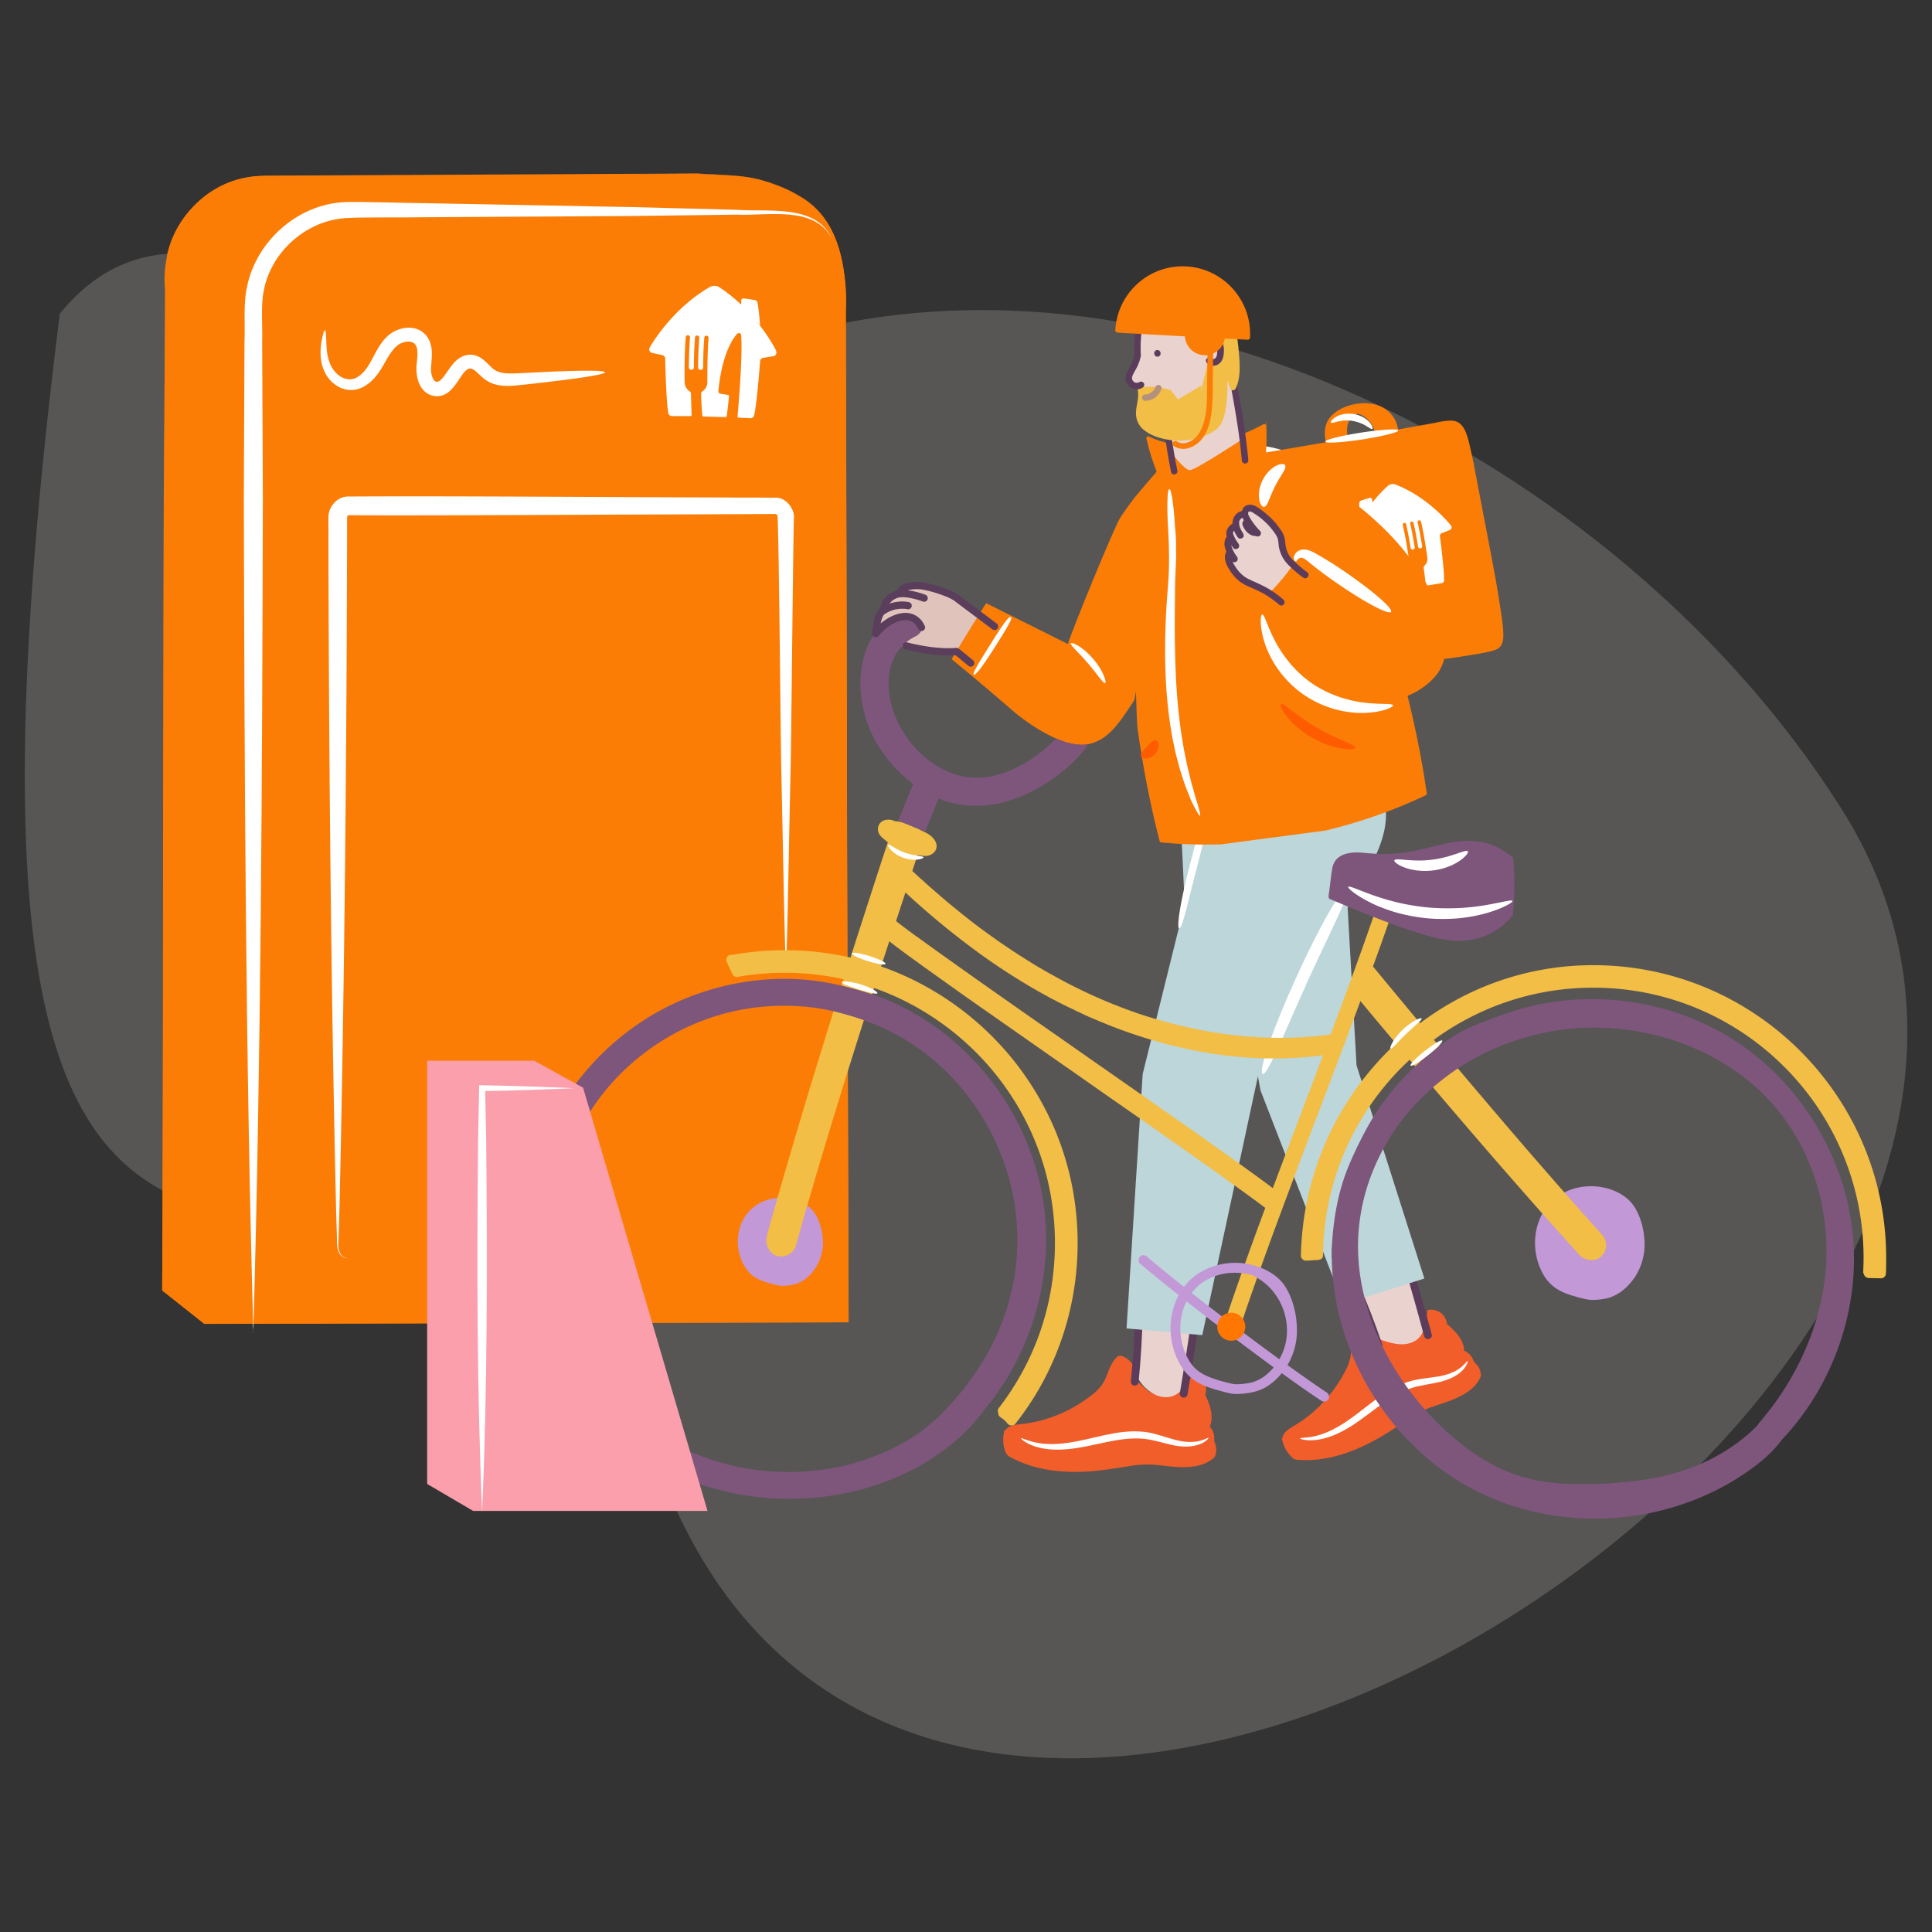 <svg xmlns="http://www.w3.org/2000/svg" viewBox="0 0 200 200"><rect x="0" y="0" width="200" height="200" fill="#333333" stroke="none"/><defs><style>.cls-4{fill:#f2be45}.cls-5{fill:#ff5c00}.cls-6{stroke:#5b3e5c;stroke-linecap:round;stroke-linejoin:round;stroke-width:.75px;fill:none}.cls-8{fill:#f25e29}.cls-9{fill:#fff}.cls-10{fill:#ead3cf}.cls-11{fill:#e0c3ba}.cls-13{fill:#7e567c}.cls-14{fill:#bdd6da}.cls-15{fill:#c398d7}.cls-16{fill:#fb7d06}.cls-17{fill:#5b3d5b}</style></defs><path d="M6.19 32.47c-17.53 139.75 32.71 66.92 60.84 115.9 24.86 82.05 163.11-4.17 123.25-65.18-21.57-33.83-68.63-59.84-108.87-48.32C54.95 56.82 24.4 10.06 6.2 32.47z" style="fill:#575655" id="BG_Strong"/><g id="Illustrations"><path class="cls-16" d="M81.78 19.83c-3.62-1.5-4.93-1.22-9.04-1.49H27.49c-5.65 0-10.24 4.58-10.24 10.24v104.78l4.06 3.2H87.5V36.83s.02-4.69 0-6.25c-.06-5.13-1.68-9.08-5.73-10.75z"/><path class="cls-16" d="M81.78 19.83c-3.37-1.57-7.15-1.36-10.77-1.47l-10.96.03c-7.25.02-25.86.07-32.87.11-4.57.06-8.68 3.61-9.54 8.06-.5 12.23.21 92.82.09 106.8l-.18-.37 4.07 3.19-.3-.11 66.19.16-.33.33.16-59.47.08-29.74.04-14.87c.26-4.77-.69-10.68-5.69-12.65zm0 0c5.01 1.95 6 7.88 5.77 12.65l.04 14.87.08 29.74c-.05.29.2 59.54.16 59.8h-.33l-66.36.16-.13-.11-4.05-3.21-.18-.14v-.23c.21-14.49-.09-94.16.5-106.87.91-4.59 5.19-8.25 9.89-8.28 6.93 0 25.71.05 32.88.07l10.96.03c3.62.08 7.4-.02 10.77 1.52z"/><path class="cls-9" d="M26.23 137.93c-.81-28.33-.92-58.03-.99-86.35.02-3.59.06-12.72.07-16.19.08-1.67-.13-3.87.23-5.55.91-4.85 5.31-8.76 10.25-8.92 1.83-.05 6.25.1 8.14.11l21.58.41 10.79.28c3.24.24 8.19-.62 9.81 2.99-1.75-3.46-6.62-2.35-9.8-2.49l-10.79.14-21.59.13c-1.82.04-6.29-.02-8.05.08-4.17.22-7.87 3.52-8.59 7.6-.3 1.38-.1 3.75-.15 5.22.01 3.43.06 12.64.07 16.19-.07 28.31-.18 58.02-.99 86.35z"/><path class="cls-9" d="M28.64 53.46c0-.8.65-1.45 1.45-1.45l55.22.73"/><path class="cls-9" d="M28.64 53.46c-.06-.6.31-1.25.93-1.51.53-.21 1.29-.13 1.84-.2 17.96-.77 35.99-.59 53.9.98-17.95 1.11-35.97.81-53.91-.43-.45-.01-1.32-.18-1.74-.07-.53.12-.98.62-1.03 1.23zM64.25 37.53c-.05-.13-.72-1.45-1.98-3.11s-.05-.09-.06-.14c-.11-1.7-.32-2.83-.32-2.83-.03-.2-.2-.34-.39-.37l-1.35-.2h-.04c-.16 0-.29.12-.29.28v.47s-.02.02-.03.02h-.01a20.12 20.12 0 0 0-2.68-2.14c-.19-.13-.42-.21-.67-.22-.25 0-.48.06-.68.19-4.75 2.77-7.45 7.4-7.55 7.65-.03.06-.05.12-.05.2 0 .22.14.4.34.46l1.34.29c.18.05.31.21.33.4 0 .24.12 5.56.41 6.95.05.2.23.35.44.36h.01c.79 0 1.51 0 2.29.02s.06 0 .06 0c.08 0 .15-.07.15-.15-.02-.47-.06-1.53-.09-2.65v-.09c0-.1-.05-.18-.13-.23-.4-.25-.66-.69-.68-1.19-.02-1.87 0-4.02.14-5.7.01-.14.13-.25.27-.25.15 0 .27.12.27.27v.02c-.1 1.12-.14 2.45-.14 3.76 0 .18.14.32.32.32s.32-.14.32-.32c0-1.32.05-2.66.15-3.78.01-.14.13-.25.27-.25.15 0 .27.12.27.27v.02c-.09 1.12-.14 2.44-.15 3.74 0 .18.14.32.32.32s.32-.14.32-.32c.01-1.31.05-2.64.15-3.76.01-.14.13-.25.27-.25.15 0 .27.12.27.27v.02c-.14 1.64-.16 3.71-.14 5.53v.07c-.01.5-.27.93-.66 1.18-.07.05-.12.12-.13.21 0 0-.04.28.05 1.64.04.59.08 1 .09 1.19 0 .07.07.13.14.13h.13c.26 0 .53.01.81.02h.1c.35 0 .69.02 1.01.03l.76.03c.07 0 .13-.05.15-.12.22-1.62.28-2.53.28-2.53 0-.08-.06-.14-.14-.16l-.92-.15a.31.31 0 0 1-.26-.24c-.02-.07 0-.14 0-.14.52-5.4 2.35-7.17 2.35-7.17a.391.391 0 0 1 .26-.12c.12 0 .22.08.26.19 0 0 .01.04.02.13.11 1.7-.04 4.59-.19 6.85-.13 1.91-.27 3.41-.27 3.41 0 .07.05.11.11.12.51.02 1 .04 1.53.07h.01c.21 0 .4-.14.46-.33.36-1.37.75-6.68.76-6.92.03-.19.17-.34.35-.39l1.35-.22c.2-.04.36-.22.36-.44 0-.07-.01-.14-.04-.2zM80.23 130.26c-14.5.03-30.5.11-45.07.32-.95.12-1.89-.58-1.78-1.68v-.46l-.05-3.68c-.21-18.36-.61-44.31-.58-62.55v-1.84c-.07-1.08.97-2.25 2.13-2.19 9.81.02 19.62.04 29.44.14l14.72.17.92.01c.22 0 .84 0 1.24.28.52.32.85.91.85 1.52-.04 2.68-.11 8.97-.15 11.73-.25 15.33-.47 40.09-.49 55.19v1.84c.04.63-.51 1.21-1.14 1.19zm0 0c.63.02 1.18-.57 1.13-1.19v-1.84c-.01-2.28-.02-8.66-.03-11.04-.07-15.05-.42-40.13-.6-55.19V60.31c0-.03 0-.07-.01-.1-.17-.62-.85-.26-1.69-.34-14.28.23-29.96.28-44.15.31-.06 3.86-.69 63.19-.73 64.59l-.05 3.68V129.14c0 .05 0 .11.01.16.14.49.5.69 1.07.64 14.6.18 30.55.33 45.07.32z"/><path class="cls-16" d="M81.17 19.47c-3.62-1.5-4.93-1.22-9.04-1.49l-44.63.35c-5.65 0-10.24 4.58-10.24 10.24v104.78l4.06 3.2h66.19V36.83s.02-4.69 0-6.25c-.06-5.13-2.3-9.43-6.35-11.11z"/><path class="cls-16" d="M81.17 19.47c-2.84-1.33-5.98-1.33-9.04-1.47l-41.37.44c-1.46.06-3.7-.07-5.13.22-5.22.9-8.72 6.08-8.17 11.25.04 13.32.24 88.47.28 103.43l-.18-.37 4.07 3.19c-1.63-.15 66.27.05 65.89.06l-.33.33c.05-19.92.19-70.42.25-89.65l.04-14.94c.28-4.86-1.46-10.5-6.31-12.49zm0 0c4.86 1.97 6.65 7.62 6.39 12.49l.04 14.94.08 29.88c-.05.29.2 59.84.17 60.1h-.33l-66.36.16-.13-.11-4.05-3.21-.18-.14c.03-15.58.25-89.75.28-103.66-.52-5.31 3.12-10.67 8.5-11.55 1.48-.28 3.68-.16 5.19-.2l41.37-.21c3.06.16 6.21.17 9.04 1.51z"/><path class="cls-9" d="M26.23 137.93c-.81-28.33-.92-58.03-.99-86.35.02-3.59.06-12.72.07-16.19.08-1.67-.13-3.87.23-5.55.91-4.85 5.31-8.76 10.25-8.92 1.83-.05 6.25.1 8.14.11l21.58.41 10.79.28c3.24.24 8.19-.62 9.81 2.99-1.75-3.46-6.62-2.35-9.8-2.49l-10.79.14-21.59.13c-1.82.04-6.29-.02-8.05.08-4.17.22-7.87 3.52-8.59 7.6-.3 1.38-.1 3.75-.15 5.22.01 3.43.06 12.64.07 16.19-.07 28.31-.18 58.02-.99 86.35z"/><path class="cls-9" d="M80.35 36.32c-.04-.11-.59-1.19-1.62-2.54s-.04-.07-.05-.11c-.09-1.39-.26-2.32-.26-2.32a.372.372 0 0 0-.32-.3l-1.1-.16h-.03c-.13 0-.24.1-.24.23v.39l-.02.01c-.65-.61-1.38-1.21-2.19-1.75a.996.996 0 0 0-.54-.18c-.2 0-.39.05-.55.15-3.89 2.26-6.09 6.05-6.18 6.26s-.04.1-.04.16c0 .18.11.33.28.37l1.1.24c.15.04.26.17.27.33 0 .19.1 4.55.33 5.68.04.16.18.29.36.29.64 0 1.23 0 1.87.01s.05 0 .05 0c.07 0 .12-.05.13-.12-.02-.38-.05-1.25-.07-2.17v-.07c0-.08-.04-.15-.11-.19-.33-.21-.54-.57-.55-.97-.02-1.53 0-3.29.12-4.66 0-.11.11-.2.22-.2.12 0 .22.1.22.22v.02c-.08.92-.11 2-.12 3.08 0 .14.11.26.26.26.14 0 .26-.11.26-.26 0-1.08.04-2.17.12-3.09 0-.11.11-.2.22-.2.12 0 .22.1.22.22v.02c-.08.91-.11 1.99-.12 3.06 0 .15.11.26.26.26s.26-.12.26-.26c0-1.07.04-2.16.12-3.08 0-.11.11-.2.22-.2.12 0 .22.1.22.22v.02c-.11 1.34-.13 3.04-.12 4.52s0 .03 0 .04c0 .42-.22.78-.54.98-.06.04-.1.1-.1.17 0 0-.03.23.04 1.34.03.48.06.82.07.97 0 .06.05.1.11.11s.07 0 .11 0c.21 0 .43.01.66.02h.08c.29 0 .56.02.82.02l.63.02c.06 0 .11-.04.12-.1.18-1.32.23-2.07.23-2.07 0-.07-.05-.12-.12-.13l-.76-.12a.246.246 0 0 1-.21-.19c-.01-.06 0-.12 0-.12.42-4.41 1.92-5.87 1.92-5.87.04-.04.07-.06.07-.06a.23.23 0 0 1 .14-.04c.1 0 .18.07.21.15 0 0 .01.03.02.11.09 1.39-.03 3.76-.16 5.6-.11 1.56-.22 2.79-.22 2.79 0 .05.04.09.09.1l1.25.06c.18 0 .33-.11.37-.27.29-1.12.61-5.46.63-5.66.02-.15.14-.28.28-.31l1.11-.18a.384.384 0 0 0 .27-.52zM36.05 130.26c-1.14-.05-1.19-1.22-1.17-2.1l-.08-2.69c-.53-22.51-.76-47.55-.8-70.03.02-.3-.02-1.55 0-1.85-.03-1.12.92-2.23 2.09-2.19 10.57-.07 28.85.08 39.39.1.8.02 3.24 0 4.04.02h.75c1.13-.06 2.05 1.26 1.91 2.18-.07 2.34-.27 22.75-.33 25.59-.17 7.18-.26 14.36-.49 21.55-.23-7.18-.32-14.36-.49-21.55-.07-3.23-.22-23.15-.38-25.91-.07-.14-.17-.19-.3-.17h-.67c-2.68.02-11.97.05-14.81.06-5.25.02-23.71.12-28.65.06-.2.05-.1.61-.13.76v1.35c-.05 22.47-.27 47.53-.8 70.03l-.08 2.69c-.07.86-.1 2.01 1.02 2.1zM62.64 38.54c-.02-.21-2.37-.21-6.16-.04-.95.05-1.98.1-3.09.15-.54.02-1.07.02-1.54-.09a2.09 2.09 0 0 1-.63-.26c-.18-.11-.37-.29-.58-.5-.22-.22-.46-.47-.81-.71-.34-.24-.88-.44-1.41-.35-.53.07-.97.37-1.27.66-.31.3-.51.61-.72.89-.2.29-.38.56-.57.79-.18.22-.37.38-.49.42-.03 0-.06.01-.09.02h-.09a.442.442 0 0 1-.16-.06c-.1-.07-.23-.24-.3-.49-.08-.25-.12-.54-.11-.82 0-.13.02-.3.03-.48.02-.18.03-.37.04-.55.02-.38.04-.78-.05-1.23-.08-.44-.28-.93-.64-1.29-.36-.37-.85-.6-1.31-.65-.46-.07-.9 0-1.3.12-.4.13-.76.31-1.09.57-.32.26-.56.53-.77.82-.42.57-.7 1.15-.98 1.66-.27.52-.53.95-.85 1.32-.32.36-.67.63-1.03.75s-.73.09-1.08-.04c-.7-.28-1.21-.94-1.44-1.54-.25-.63-.32-1.26-.35-1.77-.05-1.03-.05-1.64-.16-1.65-.09 0-.29.55-.42 1.63-.05.54-.08 1.24.14 2.04.24.81.76 1.71 1.8 2.24.51.25 1.19.36 1.83.19.64-.17 1.19-.56 1.63-1.01.44-.45.79-1 1.09-1.52.3-.52.58-1.04.92-1.47.16-.21.36-.41.54-.55.18-.14.41-.25.64-.31.47-.14.93-.06 1.13.18.12.13.2.3.24.54.04.24.04.54.02.86l-.05.51c-.02.18-.04.36-.04.59 0 .43.04.87.18 1.31.14.43.39.92.88 1.27.51.34 1.15.42 1.7.21s.87-.58 1.12-.88c.25-.31.45-.62.63-.89s.36-.53.53-.7c.18-.18.32-.25.44-.27.13-.03.25 0 .44.11.18.12.39.31.62.53.23.22.5.47.85.67.34.2.7.32 1.05.39.7.14 1.33.09 1.9.04 1.12-.11 2.15-.23 3.09-.34 3.77-.44 6.09-.81 6.08-1.02z"/><path class="cls-10" d="M122.56 144.33c-.02-.05.79-4.03.79-4.03l.26-2.8s-1.48-.16-2.11-.22c-.63-.06-3.05-.69-3.05-.69h-.59s-.16 3.51-.17 3.7c-.01.2-.09 2.11-.09 2.11s.51.82.86 1.16 1.18.99 1.64 1.1 1.18-.06 1.55 0 .9-.32.9-.32z"/><path class="cls-8" d="M104.18 150.51c-.33-.68-.41-1.46-.25-2.2v-.04c-.01-.12.06-.2.15-.23.29-.39.77-.51 1.23-.57.5-.06 1-.11 1.5-.21.98-.18 1.94-.48 2.85-.86s1.81-.88 2.63-1.45c.79-.55 1.63-1.17 2.06-2.06s.6-1.86 1.38-2.49c.06-.05.12-.06.18-.04.2-.04.47.11.63.21.27.16.5.38.67.64.32.49.42 1.07.38 1.65.84.81 1.78 1.7 3 1.77.59.03 1.13-.16 1.55-.58.47-.46.84-1.04 1.22-1.57v-.07c.02-.1.14-.21.25-.18.5.15.9.49 1.11.97.09.21.13.45.13.68 0 .15-.02.35-.09.49.48 1.03.93 2.22.48 3.32.17.19.3.41.38.65.04.14.07.29.08.44 0 .13-.02.27 0 .4s.1.26.13.39.06.27.07.4c.02.28-.03.56-.14.82-.02.06-.06.1-.11.11-.01.02-.03.04-.05.06-1.09.93-2.67.98-4.03.88-.71-.05-1.41-.16-2.12-.21s-1.47-.02-2.2.09c-1.46.22-2.91.48-4.38.59-1.41.1-2.84.08-4.24-.14-1.48-.23-2.93-.69-4.23-1.44-.05-.03-.08-.06-.09-.11a.254.254 0 0 1-.14-.13z"/><path class="cls-17" d="M124.16 136.54c-.37 2.61-.78 5.22-1.23 7.82-.09.51-.88.37-.79-.15.44-2.6.85-5.21 1.23-7.82.07-.51.87-.37.79.15zM118.29 136.03c-.05 2.36-.19 4.72-.43 7.08-.02.22-.27.36-.47.32-.23-.04-.35-.25-.32-.47.23-2.28.37-4.57.41-6.87 0-.22.14-.42.37-.43.2-.02.44.15.43.37z"/><path class="cls-9" d="M105.7 148.9c.06-.12 1.02.52 2.78.58.87.04 1.92-.06 3.07-.29 1.15-.22 2.41-.58 3.79-.82s2.78-.29 3.99.01c1.2.3 2.18.7 3.03.82.85.14 1.55.06 2.01-.09.46-.14.69-.3.73-.26.03.03-.14.28-.62.53-.47.25-1.25.43-2.19.35-.95-.07-1.99-.44-3.12-.67-1.12-.24-2.38-.18-3.71.05-1.33.23-2.6.57-3.8.76-1.2.2-2.31.25-3.23.14-.93-.11-1.65-.37-2.1-.63-.46-.25-.66-.46-.63-.5z"/><path class="cls-10" d="m147.85 138.28-.96-4-.93-2.66s-1.41.47-2.01.68c-.6.21-3.06.65-3.06.65l-.54.24s1.33 3.26 1.39 3.44c.07.18.8 1.95.8 1.95s.81.53 1.26.7 1.49.41 1.94.31 1.04-.55 1.41-.65.68-.67.68-.67z"/><path class="cls-8" d="M133.88 150.98c-.57-.47-.97-1.14-1.13-1.86 0-.01-.02-.02-.02-.03-.06-.1-.03-.2.03-.27.1-.47.48-.77.87-1.02.42-.26.85-.51 1.26-.8.8-.57 1.54-1.22 2.2-1.95s1.26-1.53 1.76-2.38c.48-.82.98-1.72 1-2.69s-.23-1.91.21-2.8c.03-.07.09-.1.15-.11.17-.12.46-.1.65-.07.3.04.6.14.86.3.49.3.82.79 1.02 1.32 1.08.38 2.29.79 3.42.35.54-.21.95-.61 1.15-1.15.23-.6.33-1.27.45-1.91l-.03-.06c-.03-.1.04-.24.15-.26.5-.07 1.01.07 1.39.42.17.15.3.35.39.56.06.14.13.32.12.48.85.73 1.74 1.6 1.79 2.77.23.1.44.24.61.43.1.11.18.23.25.36.06.12.09.25.16.36s.19.19.28.29.16.21.23.33c.13.24.2.51.21.79 0 .06-.02.11-.05.15 0 .02 0 .05-.02.07-.59 1.28-1.98 1.97-3.24 2.44-.66.25-1.33.44-1.98.68s-1.32.58-1.93.99c-1.21.8-2.4 1.63-3.68 2.33-1.22.67-2.5 1.24-3.85 1.62-1.42.4-2.91.59-4.38.45-.05 0-.09-.03-.13-.06-.06 0-.12-.02-.18-.06z"/><path class="cls-17" d="M146.06 130.52c.75 2.53 1.47 5.07 2.15 7.61.13.5-.65.7-.78.2-.68-2.55-1.4-5.09-2.15-7.61-.15-.5.64-.7.78-.2zM140.51 132.52c.95 2.17 1.8 4.37 2.57 6.61.07.21-.09.44-.29.49-.23.06-.42-.08-.49-.29-.74-2.17-1.57-4.31-2.49-6.41-.09-.2-.05-.44.16-.55.18-.1.46-.04.55.16z"/><path class="cls-9" d="M134.58 148.91c0-.13 1.13.05 2.73-.62.8-.33 1.69-.84 2.62-1.52.93-.67 1.92-1.51 3.06-2.3 1.13-.78 2.37-1.4 3.58-1.63 1.19-.23 2.23-.27 3.05-.51.82-.22 1.42-.59 1.76-.9.35-.32.49-.56.55-.53.04.02-.01.31-.33.73s-.94.9-1.82 1.21c-.88.32-1.96.43-3.06.68-1.1.25-2.21.82-3.3 1.57-1.1.75-2.09 1.57-3.08 2.24-.99.67-1.96 1.17-2.84 1.45-.88.28-1.63.35-2.14.31-.51-.04-.78-.14-.77-.18z"/><path class="cls-14" d="m122.65 93.57-4.36 17.61-1.67 26.34 7.84.69 6.03-28.05 11.01-19.81c1.19-2.15 2.24-4.48 1.92-6.92l.06-2.82-21.32 2.96.48 10z"/><path class="cls-14" d="m130.49 112.89 8.58 22.12 8.38-2.66-7.02-22.06-1.46-25.8-13.57.87 5.09 27.53z"/><path class="cls-9" d="M130.71 111.17c-.48-.25 1.08-4.74 3.5-10.04 2.41-5.3 4.76-9.39 5.24-9.14.48.25-1.61 4.17-4.03 9.47-2.41 5.3-4.23 9.96-4.71 9.71zM122.07 96.11c-.32-.12.2-3.16 1.16-6.78s.94-4.13 1.26-4.01c.32.12.47.5-.49 4.12s-1.61 6.79-1.93 6.66zM130.54 46.17s4.65 0 9.49 5.58c4.32 4.98 8.19 11.44 8.19 11.44l-3.81 7.53v12.65l-19.54 1.12.56-9.49-3.72-7.07-2.79 7.16s.19-4-2.79-6.7-5.02-1.67-5.02-1.67l5.95-13.67s2.14-6.42 13.49-6.88z"/><path class="cls-11" d="m117.83 70.62-2.59 4.47s-.93 2.46-4.14 1.62c-3.21-.84-11.58-8.37-11.58-8.37l-3.63-2.62 2.41-3.94 12.38 7.11.42-2.16s3.74-.89 6.73 3.89z"/><path class="cls-16" d="M118.02 69.62c.39-2.15.83-4.3 1.18-6.46.69-4.26 1.03-8.71-.38-12.85-.59.01-2.32 2.43-2.89 3.35-.64 1.04-5.03 11.75-5.38 13.01l-8.45-4.22c-.06-.04-3.59 5.78-3.59 5.78s2.88 2.35 6.32 5.33c1.91 1.65 5.24 3.75 7.43 3.53 2.3-.22 3.57-2.19 4.99-4.34.06-.09.12-.19.18-.28.16-.97.41-1.93.58-2.86z"/><path class="cls-9" d="M119.79 56.25s.08-.3.25-.66 0-.02 0-.03c-.05-.32-.05-.54-.05-.54 0-.04.02-.07.06-.08l.24-.09s.06 0 .07.04l.02.09c.12-.17.26-.34.42-.5s.07-.06.12-.07.09 0 .13 0c.99.33 1.68 1.08 1.71 1.13s.01.02.02.03c0 .04 0 .08-.04.1l-.24.11s-.05.05-.04.09c0 .04.2 1.04.2 1.31s-.03.07-.07.08c-.15.03-.28.06-.42.09h-.01s-.03 0-.03-.02c-.01-.09-.05-.29-.09-.5v-.02s0-.04.02-.05c.06-.06.1-.15.08-.25-.07-.35-.16-.75-.25-1.06s-.03-.04-.06-.04-.05.03-.04.06c.06.21.12.45.18.7s-.01.07-.05.07c-.03 0-.07-.01-.07-.05-.05-.25-.11-.49-.18-.7 0-.03-.03-.04-.06-.04s-.05.03-.04.06c.06.21.12.45.17.69s-.01.07-.05.07c-.03 0-.07-.01-.07-.05-.05-.24-.11-.49-.18-.69 0-.03-.03-.04-.06-.04s-.05.03-.04.06c.09.3.18.69.24 1.03.02.1.09.17.17.2.01 0 .03.02.03.03 0 0 .02.05.06.31.02.11.03.19.03.22s0 .03-.02.03h-.02s-.1.03-.15.04h-.02c-.07.02-.13.04-.19.05l-.14.04s-.03 0-.03-.02c-.1-.29-.15-.46-.15-.46 0-.02 0-.03.02-.04l.17-.06s.04-.03.04-.05v-.03c-.31-.98-.72-1.24-.72-1.24-.01 0-.02-.01-.02-.01h-.03c-.02 0-.04.02-.04.05v.03c.05.32.19.85.31 1.27.1.35.18.62.18.62s0 .02-.02.03c-.09.02-.19.05-.28.07s-.08 0-.1-.04c-.12-.24-.4-1.21-.41-1.26a.087.087 0 0 0-.08-.06h-.26s-.07-.02-.08-.06v-.04z" id="Layer_6"/><path class="cls-9" d="M114.41 70.71c-.19.09-.83-.94-1.79-2.05-.95-1.12-1.88-1.9-1.76-2.07.05-.08.36.02.8.29.44.27.99.72 1.5 1.32.51.59.88 1.21 1.08 1.68.2.47.26.79.17.83zM118.21 58.68c.2-.02.6 2.57.9 5.78.3 3.21.39 5.83.19 5.84-.2.02-.6-2.57-.9-5.78-.3-3.21-.39-5.83-.19-5.84zM100.8 69.84c-.12-.09.12-.6 1.83-3.31 1.71-2.72 1.89-2.72 2.01-2.63.12.09.15.25-1.57 2.96-1.71 2.72-2.16 3.07-2.28 2.98zM143.91 72.66c-.63-2.78-1.28-5.06-1.56-5.52.05-.25-1.24-2.42-2.98-4.99-1.81-2.67-3.41-4.74-3.57-4.63-.16.11 1.17 2.36 2.99 5.03.86 1.27 2.22 2.93 3.1 5.02.74 1.76 1.29 4.01 1.59 5.33.72 3.14 1.37 7.76 1.56 7.72.19-.04-.4-4.81-1.12-7.95z"/><path class="cls-16" d="M130.3 51.09c.38-.66.66-1.01 1.12-1.32s1.89-.87 1.89-.91-.65-.33-1.14-.51c-.49-.18-1.39-.31-1.39-.31l.04-.75c-.22 0-.27-.36-.03-.41 2.24-.38 4.47-.75 6.71-1.14.56-.1 1.12-.19 1.68-.29h.03c2.32-.41 4.64-.83 6.96-1.25l2.34-.42c.45-.11.91-.19 1.37-.23.42-.04.85 0 1.2.26.35.27.56.66.71 1.06.17.45.28.92.39 1.4l.42 1.91v.07c.44 2.31.88 4.62 1.33 6.94.31 1.63.63 3.26.92 4.9.16.91.31 1.83.45 2.75.14.92.29 1.78.32 2.68.02.39 0 .81-.16 1.17-.19.4-.54.57-.95.68-.94.26-1.91.37-2.86.54h-.02c-.74.13-1.49.22-2.24.32-.26.03-.33-.37-.07-.4.04 0 .09-.01.13-.02.08-.24.15-.69.03-1.37-.2-1.11-.68-3.37-1.42-4.71-.75-1.35-1.65-3.29-2.4-4s-2.3-2.58-2.67-2.9c-.37-.32-2.89-2.5-3.32-2.89-.4-.37-2.91-1.53-3.27-1.79-.1.04-.23.01-.27-.11-.5-.05-1.67-.01-2 .1-.41.14-1.36.72-1.81 1.16-.45.44-1.48 2.22-1.48 2.22l-.93-.45-.37-.33s.41-.96.79-1.61z"/><path class="cls-9" d="M139.78 56.31c.02-.09.32-1.02.98-2.23s.03-.06.02-.1c-.1-1.12-.07-1.89-.07-1.89 0-.13.09-.24.22-.28l.86-.27h.02c.1-.02.2.05.22.15l.05.31s0 .01.01 0c.44-.57.96-1.14 1.54-1.67a.77.77 0 0 1 .41-.21c.16-.03.32 0 .46.05 3.39 1.34 5.61 4.1 5.71 4.25s.04.08.05.12c.03.14-.05.28-.18.33l-.85.33c-.11.05-.18.17-.17.3.02.16.47 3.65.43 4.59-.01.14-.11.25-.25.28-.52.08-.99.16-1.49.24h-.04c-.05.02-.11-.02-.12-.07-.03-.31-.11-1.01-.21-1.74v-.06c0-.06.02-.13.06-.17.24-.2.37-.52.32-.85-.17-1.22-.4-2.63-.66-3.72a.186.186 0 0 0-.2-.14c-.1.02-.16.11-.15.21.17.74.33 1.6.47 2.46.02.12-.06.23-.18.24s-.23-.06-.24-.18c-.14-.86-.3-1.73-.47-2.46a.186.186 0 0 0-.2-.14c-.1.02-.16.11-.15.21.17.73.33 1.6.47 2.45.02.12-.06.22-.18.24-.12.02-.22-.06-.24-.18-.14-.86-.3-1.73-.47-2.45a.186.186 0 0 0-.2-.14c-.1.02-.16.11-.15.21.25 1.07.48 2.43.65 3.62s0 .02 0 .03c.06.34.27.59.55.72.05.02.09.07.1.12 0 0 .05.18.13 1.07l.06.79s-.03.09-.08.1h-.08c-.17.05-.34.08-.53.11h-.07c-.23.05-.45.09-.66.13l-.5.09s-.09-.02-.11-.07c-.31-1.04-.44-1.63-.44-1.63 0-.05.02-.1.08-.12l.59-.19c.09-.03.14-.1.15-.18v-.09c-.88-3.48-2.25-4.46-2.25-4.46-.04-.03-.07-.04-.07-.04-.03-.02-.07-.02-.12-.02a.18.18 0 0 0-.15.15v.09c.1 1.13.48 3 .81 4.46.28 1.24.51 2.21.51 2.21s-.02.08-.06.09c-.33.06-.65.13-1 .2a.296.296 0 0 1-.33-.17c-.37-.86-1.15-4.3-1.19-4.45a.311.311 0 0 0-.27-.22h-.91c-.14-.02-.26-.12-.28-.26v-.13z"/><path class="cls-16" d="M137.39 43.66c.33-.68 1.06-1.21 1.77-1.5 1.41-.58 3.27-.66 4.5.37.65.54 1.08 1.33 1.07 2.19 0 .24-.35.23-.4.02l-1.56.28c-.06.18-.37.21-.4-.02-.11-.83-.6-1.57-1.33-1.99-.13-.07-.26-.13-.4-.18h-.02c-.54.03-.89.46-1.05.94-.17.51-.17 1.09 0 1.6.04.1.01.22-.1.27-.06.03-.16.02-.22-.02l-1.57.2c.05.25-.34.31-.4.06-.18-.72-.22-1.52.11-2.2zM137.26 85.97c3.55-.86 7.02-2.07 10.33-3.64.06-.03.1-.08.11-.13 0-.03.01-.06 0-.09-.11-.73-.22-1.46-.34-2.18-.45-2.67-1.01-5.32-1.66-7.94-.02-.06-.05-.11-.1-.13.59-.19 1.83-1.05 2.38-1.52.56-.47 1.18-1.7 1.44-2.2s-.03-2.45-.26-3.36c-.23-.91-1.25-3.4-1.84-4.57-.59-1.17-2.12-3.16-3.05-4.15-.93-.99-2.82-2.64-3.99-3.66s-2.75-1.77-3.53-2.05c-.78-.27-1.76-.39-2.41-.31-.66.09-1.02.4-1.48.71-.46.31-.9.78-1.37 1.39-.46.61-.68 1.33-.68 1.33l-.93-.84c.24-1.21 1.09-2.36 1.52-2.85.31-.36 1.11 0 1.59-.14.06.02.29-.65.36-.63.25.09.39-.3.14-.38-.83-.29-1.68-.52-2.53-.73v-.04c.15-1.26.19-2.52.13-3.78s-.03-.09-.06-.11c-.05-.07-.14-.1-.24-.05-.84.45-1.71.86-2.6 1.2-2.95 1.13-6.34 1.47-9.26.07-.2-.1-.34.17-.22.32.25 1.18.6 2.2 1.03 3.33-.12.09-2.4 2.78-2.49 2.96s0 .77 0 .77.25 20.97.52 22.92c.54 3.89 1.29 7.76 2.27 11.56 0 .02.01.04.02.05.03.06.08.11.16.11 2.05.2 4.11.26 6.17.2"/><path class="cls-16" d="M119.64 50.86v-.05c-.03-.18.27-.72.43-1.01 0 0 .02 0 .03.01-.11.26-.31.72-.46 1.05z"/><g id="Layer_6-2"><path class="cls-10" d="M131.88 61.23c.03.16 1.07-1.18 1.32-1.5.25-.32.81-1.09.81-1.09s-.5-.43-.72-.77c-.22-.34-.49-.71-.58-1.42-.09-.71-.16-1.02-.36-1.3-.21-.29-.7-.89-1.11-1.2s-.59-.69-.99-.93c-.4-.25-.53-.39-.69-.46s-.54.15-.54.15l-.17.5s-.38-.03-.57.18-.36.63-.36.76.05.42.05.42-.18-.2-.39.04-.33.52-.3.65.08.37.08.37-.19.11-.23.35 0 .64.05.77.11.43.11.43-.2.32-.15.59c.05.27.39 1.01.57 1.25s.84 1.06 1.03 1.1 1.27.42 1.52.48.88.34.97.37.65.26.65.26z"/><path class="cls-16" d="M130.79 62.04s.03-.08.07-.12a21.78 21.78 0 0 0 3.57-4.32c.12-.19.36-.08.4.08 1.78 1.89 3.93 3.42 6.28 4.5.67.3 1.35.57 2.05.8.28.09.12.52-.16.43a20.471 20.471 0 0 1-8.38-5.27c-.99 1.51-2.16 2.9-3.48 4.14-.05.05-.11.06-.16.06 1.12 3.08 2.88 6.01 5.59 7.93 1.25.88 2.67 1.54 4.18 1.81 1.58.29 3.25.15 4.75-.44 1.5-.6 2.91-1.61 3.45-3.12.54-1.5.14-3.19-.31-4.66-.95-3.09-2.81-5.83-5.03-8.15a30.916 30.916 0 0 0-3.63-3.23c-1.29-.98-2.61-1.82-4.15-2.13-.37-.07-.74-.11-1.12-.12-.29 0-.25-.46.04-.45 1.64.02 3.16.73 4.5 1.62 1.38.92 2.66 2.02 3.86 3.17 2.39 2.31 4.44 5.06 5.62 8.19.29.78.54 1.58.71 2.4.17.81.26 1.66.16 2.49-.1.83-.41 1.6-.93 2.25s-1.18 1.18-1.89 1.6c-1.44.85-3.14 1.22-4.81 1.16-1.67-.07-3.19-.57-4.59-1.35-3.01-1.68-5.09-4.59-6.4-7.71-.17-.4-.32-.81-.47-1.22-.07-.19.12-.35.27-.32z"/><path class="cls-17" d="M128.4 53.75zM127.23 58.92c.34.55.75 1.06 1.3 1.41.33.22.7.38 1.07.54.43.19.85.38 1.24.6.57.33 1.1.72 1.6 1.15.14.12.38.06.48-.09.11-.16.05-.36-.09-.48a9.75 9.75 0 0 0-1.67-1.19c-.4-.22-.82-.42-1.24-.61-.18-.08-.35-.15-.52-.24-.04-.02-.08-.04-.13-.06 0 0-.07-.03-.03-.01l-.04-.02-.21-.12c-.46-.29-.83-.7-1.12-1.16-.1-.15-.2-.32-.27-.49.12.08.3.06.41-.03.15-.13.15-.34.04-.49-.23-.3-.42-.64-.54-1.01a1.17 1.17 0 0 1-.05-.2c.07.1.13.2.21.3.11.16.35.15.49.04.15-.12.15-.34.04-.49-.13-.18-.21-.3-.32-.5-.05-.09-.1-.19-.14-.29-.02-.05-.04-.09-.06-.14-.02-.06-.02-.04-.03-.1v-.12c0-.02.01-.04.02-.05v-.01c.02-.03.04-.07.06-.1l.02-.02c.1.25.24.49.39.7.11.16.35.14.49.04.16-.12.14-.34.04-.49-.04-.06-.11-.17-.16-.27s-.1-.21-.15-.32c0-.02-.01-.04-.02-.05 0 0-.01-.04-.01-.05-.01-.05-.03-.11-.04-.16 0-.03 0-.06-.01-.09v-.17c0-.03 0-.06.01-.09v-.02c.01-.04.03-.08.05-.12.01-.02.03-.04.04-.06.01-.02.02-.03.04-.05 0 .01-.01.02-.02.02l.03-.03a.5.5 0 0 0 .08-.07s.03-.02.04-.02l.06-.03h.02c.04.08.08.15.11.23 0 .01.01.02.02.03-.09.08-.15.2-.15.32 0 .15.05.27.12.4.06.1.12.2.19.3.25.33.64.61 1.07.6s.01 0 .02 0c.12.07.27.07.4-.03.14-.11.17-.36.04-.49-.22-.22-.42-.45-.61-.7-.1-.13-.19-.26-.28-.39 0-.02-.02-.03-.03-.05l-.06-.09c-.04-.06-.07-.13-.11-.19-.07-.14-.18-.29-.15-.46.02-.09.05-.13.12-.14.13-.02.23.05.35.11a7.425 7.425 0 0 1 1.96 1.7c.21.27.43.54.58.87.15.33.11.73.19 1.08.15.7.48 1.3.99 1.8.47.46.97.91 1.52 1.29.37.26.76-.31.4-.57-.33-.23-.63-.48-.93-.75-.28-.25-.58-.51-.81-.81-.21-.27-.36-.61-.44-.94-.11-.41-.08-.85-.22-1.24-.13-.39-.4-.74-.65-1.07-.23-.3-.47-.57-.74-.83-.28-.27-.58-.52-.88-.74-.3-.22-.65-.5-1.02-.58-.4-.09-.79.05-.99.42-.04.07-.06.15-.08.22-.49.08-.86.52-.95 1-.02.1-.02.19-.02.29-.37.23-.66.6-.64 1.06 0 .09.02.18.05.28-.26.33-.3.78-.18 1.2.04.12.08.25.13.37-.34.59-.03 1.32.29 1.83zm1.38-5.33h.02-.02zm-.98 1.55s0 .01 0 0z"/></g><path class="cls-9" d="M130.85 52.47c-.19.02-.41-.26-.5-.79-.09-.52 0-1.27.36-1.99.37-.72.92-1.23 1.39-1.47.47-.24.83-.23.93-.06.11.17-.04.46-.26.83-.22.37-.51.82-.78 1.36-.27.53-.47 1.04-.63 1.43-.17.39-.31.68-.52.7zM130.66 63.61c.22-.03.46.99 1.17 2.43.7 1.43 1.97 3.3 3.94 4.67 1.97 1.36 4.16 1.91 5.75 2.06 1.6.16 2.63.03 2.68.24.05.17-.94.68-2.7.78-.88.05-1.94-.03-3.08-.31-1.14-.29-2.35-.8-3.48-1.58a10.76 10.76 0 0 1-2.69-2.7c-.67-.97-1.11-1.93-1.37-2.77-.52-1.69-.39-2.79-.22-2.81zM134.18 58.12s-.12 0-.18-.1c-.07-.1-.1-.3-.01-.51.08-.21.26-.44.59-.56.35-.12.71-.06 1.04.06.33.13.6.3.87.45a41.407 41.407 0 0 1 2.88 1.83c2.78 1.91 4.85 3.72 4.63 4.05s-2.66-.95-5.44-2.86c-.7-.48-1.35-.95-1.93-1.39-.29-.22-.56-.44-.82-.64-.26-.21-.48-.41-.65-.52-.16-.12-.32-.17-.4-.19-.1-.02-.22.03-.31.08-.17.09-.2.25-.28.31zM137.2 45.72c-.03-.2 1.64-.62 3.72-.94 2.09-.32 3.8-.42 3.83-.23.03.2-1.64.62-3.72.94-2.09.32-3.8.42-3.83.23zM137.78 43.74c-.06-.07.1-.33.51-.58.2-.12.47-.23.79-.29.31-.06.67-.07 1.03-.02.36.06.7.18.98.33.28.16.5.33.66.51.32.36.39.66.31.71-.09.06-.3-.11-.64-.31-.34-.21-.84-.42-1.42-.52a3.83 3.83 0 0 0-1.51.07c-.39.09-.64.19-.71.11zM124.01 83.35c-.05-.17-.11-.36-.18-.56-.06-.21-.12-.43-.19-.67-.13-.48-.31-1.02-.44-1.64-.08-.3-.15-.62-.24-.96-.08-.33-.14-.68-.22-1.04-.16-.72-.28-1.5-.42-2.31a61.48 61.48 0 0 1-.55-5.37c-.22-3.83-.15-7.32-.13-9.86.02-1.78.16-3.31.1-3.93.03-1.72-.06-1.65-.12-2.74-.12-2.02-.37-3.65-.57-3.64-.2.01-.26 1.66-.15 3.68.22 3.68.08 5.47-.01 6.6-.21 2.53-.4 6.05-.18 9.95.12 1.95.35 3.8.65 5.47.17.83.32 1.62.53 2.35.1.36.18.72.28 1.05.11.33.21.65.31.96.19.61.41 1.15.6 1.62.1.24.18.46.27.65.1.2.19.37.27.53.33.64.54.97.6.95.07-.03-.02-.42-.22-1.1z"/><path class="cls-5" d="M132.59 72.9c.26-.21 1.66 1.24 3.75 2.44 2.07 1.23 4.02 1.74 3.96 2.07-.02.15-.56.22-1.41.08-.42-.07-.92-.19-1.46-.38-.53-.19-1.11-.45-1.68-.78-.57-.33-1.07-.71-1.5-1.08-.43-.38-.78-.75-1.05-1.09-.53-.68-.74-1.18-.62-1.27zM118.1 78.21c-.01-.16.1-.31.21-.46.12-.15.25-.3.41-.46.15-.16.29-.31.43-.43s.28-.24.44-.24c.15 0 .31.15.34.45.04.29-.08.7-.38 1.01-.3.32-.7.46-.99.44-.29-.02-.46-.16-.47-.31z"/><path class="cls-11" d="M99 67.44c-.67.14-3.72.06-3.72.06s-1.18-.67-1.91-.6-.28-.47.25-1 1.77-.93 1.77-.93-.51-1.39-2.09-1.09-2.63 1.74-2.63 1.74.05-2.05.79-2.42c0 0 .07-1.47 1.72-1.74 0 0-.07-.95 2.14-.81 0 0 .49-.26 1.79.2s1.62.81 1.62.81l.27 5.79z"/><path class="cls-15" d="M76.85 126.43c.7-1.5 2.21-2.36 3.83-2.44.28-.01.5.26.5.52 0 .29-.24.49-.52.5-.13 0-.27.02-.4.04-.14.79-.37 2.21-.41 2.41-.06.27-.4 1.11-.33 1.42s.7.9 1.24.95c.54.05 1.02-.29 1.31-.8.23-.4.72-2.49.92-3.38-.05-.04-.11-.07-.17-.11-.23-.14-.32-.47-.17-.7.15-.23.46-.32.7-.17.28.17.55.37.76.62.21.25.38.53.52.82.33.7.5 1.44.55 2.21.1 1.4-.44 2.81-1.46 3.78-.54.51-1.18.85-1.92.94-.36.05-.73.1-1.09.05-.35-.05-.7-.15-1.04-.25-.65-.18-1.3-.42-1.83-.85-.55-.44-.9-1.06-1.15-1.72-.47-1.24-.4-2.66.16-3.86zM159.74 125.52c.32-.57 1.19-.04.87.53l-.06.12c.81.82 2.67 2.72 2.95 3.04.37.41 1.19.91 1.53.73s.96-1.05.54-1.63c-.43-.58-2.71-3.04-2.78-3.11-.04-.04-.29-.46-.48-.8-.05.03-.1.05-.15.08-.57.33-1.07-.56-.5-.89 1.34-.77 2.94-.97 4.44-.64.72.16 1.44.46 2.04.89.61.43 1.05.98 1.37 1.66.43.9.66 1.87.72 2.86.11 1.48-.32 3-1.23 4.18-.6.78-1.34 1.41-2.28 1.75-.44.16-.9.21-1.36.26-.5.05-.95.01-1.43-.11-.87-.22-1.75-.44-2.54-.88-.82-.45-1.42-1.15-1.82-1.99-.92-1.89-.9-4.21.15-6.04z"/><path class="cls-4" d="M134.67 129.99c.16-8.12 3.46-15.74 9.28-21.44 5.85-5.73 13.52-8.79 21.59-8.63 16.72.33 30.05 14.21 29.71 30.92v.36c0 .19 0 .36-.02.61s0 .02 0 .03 0 .06-.01.09c-.06.23-.25.4-.5.4l-1.28-.03c-.22 0-.44-.18-.49-.4a.38.38 0 0 1-.07-.26l.03-.86c.31-15.43-11.99-28.23-27.42-28.53-15.43-.31-28.23 11.99-28.53 27.42v.31c0 .21-.16.38-.36.41-.07.03-.14.05-.22.05-.4 0-.8.06-1.2.06a.5.5 0 0 1-.36-.16c-.03-.03-.05-.07-.08-.11a.438.438 0 0 1-.08-.25z"/><path class="cls-4" d="M79.39 128.02c-.11.39-.05.79.12 1.16.14.3.39.59.69.74.73.35 1.65.05 2.06-.65v-.02c.05-.05.09-.12.11-.21.09-.31.17-.63.26-.94.72-2.58 1.48-5.16 2.24-7.74.81-2.72 1.64-5.43 2.48-8.14.86-2.76 1.73-5.52 2.61-8.28.69-2.17 1.39-4.33 2.1-6.5l.14.11c.82.64 1.66 1.25 2.5 1.86 1.17.85 2.35 1.69 3.53 2.53 1.43 1.02 2.86 2.03 4.3 3.03l4.8 3.36c1.68 1.18 3.37 2.35 5.05 3.53 1.67 1.17 3.33 2.33 5 3.49 1.57 1.1 3.14 2.2 4.7 3.3 1.38.97 2.76 1.95 4.14 2.93 1.11.79 2.22 1.59 3.32 2.39.48.35.96.71 1.44 1.07-.42 1.13-.84 2.26-1.25 3.4-1.03 2.84-2.04 5.7-2.99 8.57-.14.42.24.68.58.63.13.39.81.49.98-.02.11-.34.22-.67.34-1.01.98-2.92 2.02-5.82 3.08-8.72 1.13-3.07 2.28-6.13 3.43-9.19 1.19-3.16 2.4-6.31 3.59-9.48.7-1.86 1.4-3.73 2.09-5.59 1.52 1.83 3.05 3.66 4.59 5.48 3.01 3.57 6.04 7.11 9.09 10.64 2.97 3.42 5.96 6.81 9 10.17.21.23.51.4.82.47.28.06.57.07.85 0 .32-.09.56-.27.76-.53.38-.48.41-1.19.13-1.73l-.02-.02a.524.524 0 0 0-.11-.19c-1.72-1.9-3.42-3.81-5.1-5.74-3.17-3.62-6.3-7.29-9.41-10.97-3.12-3.7-6.21-7.43-9.3-11.16.01-.03.03-.07.04-.11 1.06-2.92 2.09-5.86 3.06-8.82.17-.53-.49-.81-.83-.52-.25-.21-.71-.19-.84.21-.12.35-.23.7-.35 1.05-1 2.97-2.04 5.93-3.11 8.87-.77 2.12-1.56 4.23-2.35 6.35-.11.02-.22.03-.34.05-3.04.4-6.16.39-9.21.08l-.8-.09c-.18-.02-.35-.04-.53-.07-.23-.03-.46-.06-.69-.1l-.4-.06c-.25-.04-.51-.08-.77-.13l-.31-.06c-.28-.05-.56-.1-.83-.16l-.19-.04c-.89-.18-1.77-.39-2.64-.62-.16-.04-.32-.09-.48-.13-.18-.05-.36-.1-.53-.15l-.63-.18a4.94 4.94 0 0 0-.36-.11c-.23-.07-.47-.15-.7-.22-.14-.05-.28-.09-.42-.14-.18-.06-.36-.13-.54-.19-.69-.24-1.37-.5-2.05-.77-.08-.03-.16-.06-.25-.1-.23-.09-.47-.19-.7-.29l-.21-.09c-1.05-.45-2.09-.93-3.11-1.45-.08-.04-.17-.08-.25-.13-.21-.1-.41-.21-.62-.32-.12-.06-.23-.12-.34-.18-.19-.1-.37-.2-.55-.3-.19-.11-.39-.22-.58-.32-.18-.1-.37-.21-.55-.31-.21-.12-.42-.25-.64-.37-.11-.07-.22-.13-.33-.2-.2-.12-.4-.24-.6-.37-.11-.07-.22-.13-.32-.2-.22-.14-.43-.27-.65-.41-.08-.05-.17-.11-.25-.16-.29-.19-.59-.38-.88-.58l-.18-.12c-.23-.16-.46-.31-.69-.47-.12-.08-.24-.16-.36-.25-.16-.11-.32-.23-.48-.34l-.42-.3c-.12-.09-.24-.17-.36-.26-.63-.46-1.26-.93-1.87-1.42-.03-.02-.06-.05-.09-.07-.21-.17-.42-.33-.63-.5-.05-.04-.09-.08-.14-.12l-.62-.5a.5.5 0 0 1-.08-.07c-.4-.32-.79-.66-1.18-.99-.06-.05-.12-.1-.17-.15l-.43-.37c-.13-.11-.26-.23-.39-.34-.12-.1-.24-.21-.36-.32-.16-.14-.32-.29-.48-.43-.09-.09-.19-.17-.28-.25-.26-.23-.51-.47-.77-.71-.03-.02-.05-.04-.08-.06.18-.55.36-1.11.55-1.66.37.07.77.15 1.14.05.35-.09.69-.35.79-.71.12-.4-.05-.77-.31-1.07-.27-.32-.63-.53-1.02-.7-.17-.09-.33-.17-.48-.25-.75-.37-1.61-.78-2.47-.82-.04-.02-.09-.04-.14-.06-.6-.23-1.39-.08-1.58.62-.15.53.16.98.57 1.27.13.13.27.23.42.34-.03.1-.07.21-.1.31-.89 2.69-1.76 5.39-2.63 8.09-.88 2.72-1.74 5.44-2.6 8.17-.86 2.74-1.7 5.48-2.54 8.22-.82 2.69-1.62 5.39-2.41 8.09-.77 2.63-1.53 5.27-2.26 7.92h.01zm15.49-31.07c-.71-.53-1.43-1.05-2.12-1.6.32-.99.65-1.97.97-2.96a82.856 82.856 0 0 0 7.78 6.39 64.691 64.691 0 0 0 7.62 4.74l.18.09c.06.03.12.06.17.09.11.06.22.11.32.16l.48.24c.21.11.42.21.64.31.11.05.22.1.33.16.24.12.49.23.74.35.08.04.16.07.23.11.26.12.52.24.79.35.02 0 .03.01.05.02.09.04.19.08.28.12 1.68.72 3.4 1.37 5.15 1.91 3.22 1.01 6.54 1.7 9.9 1.99 2.86.25 5.73.19 8.57-.18-.1.26-.19.52-.29.77-1.17 3.11-2.35 6.21-3.53 9.32-.46 1.22-.92 2.44-1.38 3.67a96.41 96.41 0 0 0-2.03-1.5c-1.17-.85-2.35-1.69-3.53-2.53-1.43-1.02-2.86-2.03-4.3-3.03l-4.8-3.36c-1.68-1.18-3.37-2.35-5.05-3.53-1.67-1.17-3.33-2.33-5-3.49-1.57-1.1-3.14-2.2-4.7-3.3-1.38-.97-2.76-1.95-4.14-2.93-1.11-.79-2.22-1.59-3.32-2.39z"/><path class="cls-4" d="M75.22 99.18c.03-.1.1-.19.18-.26v-.02H75.46c.1-.05.22-.08.34-.05 4.14-.75 8.5-.63 12.59.36l-.11.44c.72.17 1.4.37 2.08.6v-.04c.07-.22.32-.34.54-.27 5.99 2.01 11.32 5.96 15.01 11.13 3.82 5.34 5.77 11.64 5.64 18.23-.13 6.58-2.36 12.94-6.45 18.1-.08.1-.2.15-.32.16s-.01 0-.02 0h-.07c-.13 0-.27-.05-.36-.16-.14-.18-.3-.34-.48-.49-.09-.07-.18-.13-.27-.19a.546.546 0 0 1-.23-.31c-.01-.06-.02-.12-.01-.18a.432.432 0 0 1 .04-.45c3.69-4.77 5.7-10.49 5.82-16.54.12-6.05-1.67-11.87-5.19-16.79-3.4-4.76-8.3-8.41-13.81-10.27a.438.438 0 0 1-.27-.54c.01-.03.03-.07.05-.1-.59-.15-1.21-.3-1.84-.43-.05.21-.23.34-.42.34-.03 0-.06 0-.09-.01-3.65-.86-7.55-.97-11.24-.32-.08.02-.17.02-.25 0a.511.511 0 0 1-.3-.24c-.2-.42-.4-.85-.6-1.27a.529.529 0 0 1-.04-.39z"/><path class="cls-15" d="M118 130.79c1.16.99 2.35 1.95 3.54 2.9.16.13.32.25.48.38-.46.86-.73 1.83-.82 2.81a7.55 7.55 0 0 0 1.03 4.48 4.86 4.86 0 0 0 1.73 1.73c.71.41 1.49.66 2.28.87.38.1.77.22 1.16.29.43.08.86.06 1.29.02.86-.09 1.68-.26 2.43-.72.6-.37 1.12-.85 1.57-1.4 1.36.98 2.72 1.95 4.12 2.87.23.15.56.06.7-.17.15-.24.06-.55-.17-.7-1.25-.83-2.47-1.7-3.69-2.57l-.37-.27a6.94 6.94 0 0 0 .96-4.06v-.09c-.03-.49-.09-.98-.2-1.46-.19-.86-.5-1.73-.97-2.48-.4-.64-.94-1.12-1.59-1.51-1.31-.78-2.88-1.1-4.39-.94-1.53.17-3.02.81-4.09 1.94-.15.16-.3.34-.43.51-1.29-1.02-2.56-2.05-3.83-3.13-.21-.18-.51-.22-.72-.01-.19.18-.22.54-.01.72zm14.7 9.41c-.08.17-.17.34-.26.51-2.33-1.7-4.63-3.42-6.92-5.18-.73-.56-1.45-1.12-2.16-1.68.29-.39.64-.74 1.03-1.02 1.08-.78 2.37-1.12 3.67-1.07.56.02 1.13.11 1.68.28.02.02.05.04.07.05.32.17.62.36.91.57 2.29 1.72 3.17 4.94 1.98 7.54zm-10.35-4.16c.11-.46.27-.91.47-1.33 2.24 1.76 4.5 3.48 6.79 5.18.74.55 1.49 1.11 2.24 1.66-.58.71-1.31 1.28-2.18 1.53-.32.1-.69.14-1 .18-.33.03-.78.06-1.05 0-.72-.15-1.46-.35-2.15-.6-.62-.22-1.24-.53-1.72-.98-.49-.47-.85-1.12-1.09-1.71-.5-1.26-.61-2.66-.31-3.93z"/><circle cx="127.46" cy="137.34" r="1.45" style="fill:#f70"/><path class="cls-13" d="M138.02 89.53s.01-.06.02-.08c.48-1.14 1.88-1.27 2.95-1.18.65.05 1.3.12 1.96.13.63.01 1.26-.02 1.88-.07 1.31-.13 2.57-.46 3.85-.78 1.24-.31 2.51-.57 3.79-.49.73.04 1.45.18 2.13.47.68.28 1.29.71 1.89 1.13.12.08.19.21.16.35.01.03.02.06.02.1.14 1.84.12 3.69-.05 5.53 0 .06-.04.11-.08.15a.21.21 0 0 1-.04.06c-1.43 1.78-3.74 2.69-6 2.53-1.42-.1-2.8-.52-4.15-.96-1.37-.44-2.73-.94-4.08-1.47-1.53-.6-3.04-1.23-4.56-1.86-.14-.06-.19-.18-.17-.29v-.13c.1-.62.16-1.25.24-1.87.04-.28.07-.55.12-.83.03-.14.05-.29.1-.43zM54.27 126.08c-.23 2.86.01 5.77.69 8.57a26.78 26.78 0 0 0 3.31 7.92c1.62 2.59 3.7 4.89 6.1 6.77 2.14 1.68 4.55 2.99 7.09 3.95 2.55.96 5.24 1.55 7.96 1.77 2.72.22 5.47.05 8.15-.5 2.75-.57 5.43-1.55 7.86-2.95 2.46-1.41 4.65-3.25 6.36-5.51.03-.04.04-.08.06-.12.32-.38.64-.77.94-1.17 1.68-2.23 2.99-4.73 3.92-7.36.93-2.63 1.46-5.41 1.57-8.2.1-2.73-.23-5.47-.98-8.1-.74-2.57-1.85-5.03-3.3-7.28a27.963 27.963 0 0 0-5.2-6.02c-2.19-1.89-4.66-3.4-7.34-4.49-1.09-.44-2.21-.77-3.35-1.08-1.48-.4-2.99-.69-4.52-.84-3.11-.29-6.28 0-9.29.8-2.79.74-5.46 1.92-7.86 3.51a27.245 27.245 0 0 0-5.96 5.33 27.376 27.376 0 0 0-4.22 6.89 25.982 25.982 0 0 0-1.97 8.1zm3.47 6.51c-.46-2.32-.57-4.7-.34-7.05.26-2.62 1-5.21 2.11-7.6a23.94 23.94 0 0 1 4.63-6.68c1.81-1.83 3.91-3.37 6.2-4.54a23.5 23.5 0 0 1 7.85-2.42c2.78-.34 5.72-.22 8.44.47 2.32.58 4.53 1.39 6.61 2.58 2.27 1.3 4.29 2.98 6.01 4.95 1.63 1.87 2.97 3.99 3.98 6.26 1 2.25 1.67 4.67 1.94 7.12.27 2.47.17 5-.34 7.44-.51 2.48-1.41 4.86-2.65 7.06-1.35 2.4-3.07 4.57-5.03 6.5-.73.68-1.5 1.31-2.32 1.87-1.05.71-2.18 1.3-3.33 1.81-2.26.99-4.7 1.63-7.16 1.88-2.47.26-4.99.17-7.43-.29-2.45-.46-4.84-1.28-7.04-2.46a22.806 22.806 0 0 1-5.72-4.37 25.126 25.126 0 0 1-4.1-5.81 25.462 25.462 0 0 1-2.33-6.73zM137.85 130.14c0 .05 0 .1.02.14 0 .17 0 .33.01.49.15 4.22 1.33 8.37 3.33 12.08 2.01 3.73 4.86 7.01 8.3 9.48 3.53 2.53 7.67 4.08 11.97 4.64 4.3.56 8.76.11 12.86-1.31 2.07-.72 4.06-1.67 5.9-2.88 1.55-1.02 3.08-2.2 4.19-3.7 0 0 .01-.01.01-.02 1.88-1.99 3.46-4.27 4.66-6.73a27.69 27.69 0 0 0 2.49-7.84c.43-2.71.45-5.47.02-8.18-.41-2.63-1.23-5.19-2.39-7.58a27.99 27.99 0 0 0-4.43-6.57 26.485 26.485 0 0 0-6.24-5.07 27.075 27.075 0 0 0-7.91-3.04c-2.79-.59-5.67-.77-8.51-.49-1.42.14-2.83.38-4.22.75-1.36.36-2.68.84-3.99 1.34-1.36.52-2.71 1.1-3.92 1.93-1.11.75-2.22 1.57-3.18 2.51a27.44 27.44 0 0 0-3.8 4.26c-.89 1.24-1.63 2.58-2.31 3.95-.54 1.09-1.04 2.19-1.46 3.34-.86 2.4-1.24 4.92-1.38 7.45a.59.59 0 0 0-.02.14v.53c0 .12-.01.24-.01.36zm44.13 17.36c-.39.41-.8.8-1.24 1.16-1.85 1.55-4.04 2.75-6.33 3.52-2.72.91-5.58 1.28-8.43 1.4-2.85.11-5.8.11-8.55-.74-2.39-.74-4.58-2.05-6.51-3.64-3.82-3.15-6.96-7.32-8.74-11.96-.88-2.28-1.44-4.69-1.57-7.14-.13-2.49.2-4.98.96-7.36a22.53 22.53 0 0 1 3.48-6.68c1.5-2 3.35-3.69 5.39-5.13 3.94-2.76 8.76-4.34 13.56-4.53 4.51-.17 9.08.81 13.08 2.91 1.98 1.04 3.81 2.34 5.4 3.9 1.73 1.7 3.14 3.68 4.21 5.86 2.21 4.49 2.89 9.7 2.02 14.62-.9 5.07-3.3 9.81-6.67 13.68-.03.04-.06.08-.08.12z"/><path class="cls-9" d="M144.35 89.06c.13-.3 1.8.21 3.85-.06 2.05-.23 3.56-1.13 3.75-.87.09.12-.19.52-.82.96-.62.44-1.62.88-2.8 1.02-1.17.14-2.25-.04-2.96-.32-.72-.27-1.08-.6-1.03-.73zM139.56 91.81c.09-.15.98.29 2.46.82.74.27 1.63.54 2.63.79 1 .23 2.12.43 3.3.53 1.18.1 2.31.09 3.34.04 1.03-.07 1.95-.19 2.72-.33 1.54-.27 2.5-.55 2.56-.39.05.13-.81.67-2.37 1.16-.78.25-1.74.45-2.81.59a18.7 18.7 0 0 1-3.53.05c-1.25-.11-2.42-.35-3.47-.65-1.04-.32-1.95-.68-2.67-1.06-1.46-.75-2.22-1.43-2.14-1.54zM91.92 87.44c.12-.11.78.49 1.78.83.99.36 1.88.32 1.9.48.01.07-.21.18-.59.23-.38.05-.93.01-1.49-.18-.56-.2-1.01-.52-1.27-.8-.27-.28-.37-.51-.31-.55zM88.19 98.69c.05-.15.86-.02 1.82.28.96.3 1.7.66 1.66.81-.05.15-.86.02-1.82-.28-.96-.3-1.7-.66-1.66-.81zM143.95 108.55c-.13-.07.29-1.05 1.24-1.94.93-.89 1.89-1.31 1.97-1.18.09.14-.71.75-1.58 1.59-.88.83-1.48 1.61-1.62 1.53zM146.03 110.31c-.1-.12.56-.8 1.46-1.51.9-.71 1.71-1.2 1.81-1.08.1.12-.56.8-1.46 1.51-.9.71-1.71 1.2-1.81 1.08zM87.13 101.69c.03-.15.92-.11 1.96.21s1.8.78 1.74.92c-.06.14-.89-.08-1.9-.39-1-.31-1.82-.59-1.79-.74z"/><path class="cls-13" d="M112.26 77.1c-1.45.01-2.57-.47-2.92-.66-2.5 2.59-6.38 4.76-9.95 3.87-4.37-1.09-7.8-5.92-7.37-10.32.17-1.78 1.1-3.34 2.79-4.13.36-.17.58-.51.68-.89s-2.86-1.32-3.17-1.12c-3.86 2.6-3.92 8.27-2.04 12.19 1.32 2.75 3.77 5.21 6.55 6.48 2.99 1.36 6.21 1.09 9.16-.21 2.3-1.01 4.55-2.63 6.17-4.57.16-.19.39-.47.45-.7l-.34.05z"/><path style="stroke:#7e567c;stroke-miterlimit:10;stroke-width:3px;fill:none" d="m94.37 85.53 2.01-4.92"/><path style="fill:#fc9fac" d="m55.31 109.81 5.05 2.79 12.88 43.81H48.98l-4.76-2.79v-43.81h11.09z"/><path class="cls-9" d="M59.42 112.65c-3.16.14-6.33.25-9.5.3l.3-.3.11 5.48c.12 12.76.13 25.6-.42 38.34-.55-12.74-.54-25.58-.42-38.34l.11-5.48v-.31c3.27.06 6.53.16 9.79.31z"/><path class="cls-10" d="M127.59 37.66c-.08.33.03 1.18.03 1.18s.18.96.14 1.03c-.1.21.27.99.27.99l.08.64.54 3.94s-4.88 3.21-5.47 3.23c-.59.02-2.01-1.95-2.01-1.95l-.2-1.31-1.97-2.1s-.52-1.85-.65-1.96c-.08-.06.19-1.26-.47-1.37-.52-.09-1-.64-1-.64s.89-2.24.87-2.74.15-2.83.15-2.83c.24-.92.46-1.7.95-2.31.49-.61.55-1.08 1.42-1.18.87-.09 1.43-.41 2.23.05.8.46 1.78 1.1 2.4 1.86.63.76 1.09 1.56 1.09 1.56s.54 1.22.55 1.27.19.65.19.65l.85 1.97z"/><path class="cls-17" d="M128.56 47.72c-.17-1.91-.45-3.81-.78-5.7-.32-1.89-.69-3.77-1.16-5.62-.06-.23-.12-.46-.19-.69-.03-.09.03.05 0 .01 0-.01 0-.03-.02-.04v-.01c.26-1.2.07.1.05.07a.3.3 0 0 1-.06-.11c-.1-.24-.16-.51-.26-.76-.1-.26-.22-.52-.34-.77-.24-.48-.51-.94-.83-1.36-1.05-1.41-2.88-3.03-4.73-2.03-1.85 1-2.17 3.46-2.16 5.39 0 .23.01.47.02.7.01.18-.19.32-.35.31-.2-.01-.3-.17-.31-.35-.12-2.2.09-4.89 2-6.32.44-.33.94-.58 1.49-.67s1.07-.03 1.57.14c1.03.34 1.9 1.09 2.59 1.91.89 1.06 1.55 2.3 1.94 3.63l-.08-.15c.06.08.09.16.12.25.07.2.12.41.18.61.23.86.42 1.73.6 2.6.4 1.92.73 3.86 1.01 5.8.14 1.01.27 2.01.36 3.03.02.18-.07.35-.26.39-.16.03-.38-.08-.39-.26zM121.24 44.89c.17 1.29.38 2.56.64 3.83.09.42-.57.56-.65.14-.26-1.27-.47-2.55-.64-3.83-.02-.18.07-.36.26-.39.17-.04.37.08.39.26z"/><path class="cls-17" d="M119.49 36.66v-.03s-.02-.09 0-.13c0-.04.02-.08.05-.12.02-.04.05-.07.09-.09.03-.03.07-.05.12-.05h.09c.06 0 .11.02.16.05l.06.06s.07.1.08.15v.03s.02.09 0 .13c0 .04-.02.08-.05.12-.02.04-.05.07-.09.09-.03.03-.07.05-.12.05h-.09c-.06 0-.11-.02-.16-.05l-.06-.06s-.07-.1-.08-.15z"/><path class="cls-4" d="M118.37 44.46c.49.43 1.1.69 1.71.87.66.19 1.35.29 2.04.28.69 0 1.38-.11 2.04-.31.64-.2 1.31-.47 1.82-.91.54-.47.72-1.12.85-1.8.14-.74.21-1.49.23-2.24v-.96c.11.3.22.6.34.89.05.13.17.14.27.1.1.01.19-.05.24-.15.3-.62.4-1.32.42-2 .01-.65-.04-1.31-.1-1.96-.07-.71-.16-1.42-.29-2.12-.22-1.2-.69-2.49-1.9-2.99s-.04-.01-.06-.01c-.38-.21-.63-.62-.86-.95-.26-.37-.59-.74-1.04-.9-.21-.07-.43-.08-.64-.03-.23.05-.46.18-.7.13-.38-.08-.67-.38-1.07-.36-.25.01-.45.14-.66.27-.19.12-.38.19-.61.17-.45-.03-.86-.24-1.31-.25-.82-.02-1.57.61-1.71 1.42-.12.74.33 1.51 1.01 1.8.03.05.08.08.16.07H118.67c.96-.05 1.9-.16 2.84-.35.24.19.43.46.63.68s.4.43.62.64c.44.42.92.8 1.43 1.13l.06.03c.38.39.77.78 1.15 1.17-.29 1.35-.6 2.69-.93 4.02s-.07.04-.11.06c-.05.03-.11.06-.16.1-.12.07-.23.14-.34.21-.23.14-.46.27-.69.41-.41.24-.82.49-1.23.73l-.63-.83-.03-.03a.196.196 0 0 0-.13-.12 7.44 7.44 0 0 0-3.18-.27c-.1.01-.15.08-.17.16-.03.04-.04.09-.02.15.15.73-.13 1.45-.18 2.18-.05.74.21 1.4.77 1.89zm3.55-12.5s-.07-.07-.11-.1h.03l.08.11zm4.64 9.13s0-.02.01-.03 0 .03 0 .04l-.01-.01z"/><path class="cls-17" d="M118.09 36.79c-.04.37-.16.72-.31 1.05s-.34.62-.49.93c-.11.22-.15.46 0 .67.17.22.46.23.68.1.15-.09.37 0 .45.14.09.17.01.36-.14.45-.37.23-.87.22-1.24-.02s-.56-.67-.52-1.09.29-.76.48-1.11.37-.75.42-1.16a.34.34 0 0 1 .35-.31c.17.01.33.17.31.35z"/><path class="cls-10" d="M125.24 35.64s.28-.3.5-.34.56.29.6.62c.04.33 0 1.2-.3 1.38-.3.18-.7.15-.86.1s-.67-.32-.67-.32l.73-1.45z"/><path class="cls-17" d="M124.96 35.54c.13-.34.44-.55.8-.56s.68.25.82.57c.15.36.14.78.09 1.16-.05.36-.17.72-.48.95-.18.13-.38.21-.61.2s-.41-.12-.59-.24c-.15-.1-.2-.31-.1-.46s.3-.2.46-.1c.04.02.07.05.11.07 0 0 .09.05.04.02.02 0 .04.02.06.02.03 0 .04.01.02 0s-.01 0 .02 0h.06c-.08 0 .02-.01.03-.01-.07.01.04-.02.05-.03.06-.03-.02.03.03-.02.02-.02.05-.04.07-.06.03-.03.03-.03 0 0 .01-.02.02-.03.04-.05 0 0 .05-.08.02-.04.04-.07.06-.15.08-.23.02-.07 0 .01 0-.05 0-.05.01-.09.02-.14 0-.08.01-.15.01-.23 0-.19 0-.31-.04-.48-.02-.07.02.03-.01-.03 0-.01-.07-.12-.03-.06-.02-.03-.04-.05-.06-.07-.03-.03-.03-.03 0 0-.01 0-.03-.02-.04-.03-.02-.01-.02-.01 0 0-.02 0-.03-.01-.05-.02-.07-.02.05 0-.02 0h-.05.01c-.02 0-.09.03-.02 0-.02.01-.05.02-.07.03-.03.02-.03.02 0 0-.01.01-.03.02-.04.03-.06.04.03-.05-.01.01 0 .01-.02.03-.03.04.02-.04.02-.04 0 0-.06.16-.25.28-.42.21-.16-.06-.28-.25-.21-.42z"/><path class="cls-16" d="M115.46 34.15c.22-3.84 3.52-6.79 7.36-6.57 3.84.22 6.79 3.52 6.58 7.36 0 .06-.03.12-.07.16a.24.24 0 0 1-.12.07h-.07c-.78-.04-1.57-.09-2.35-.13-.12.7-.58 1.27-1.2 1.55 0 .02.01.05 0 .08s-.04 2.75-.04 2.75c-.01.85 0 1.71-.07 2.56-.1 1.45-.42 3.23-1.74 4.08-.32.2-.7.37-1.08.4-.42.04-.8-.07-1.16-.28-.32-.19 0-.68.32-.49.24.14.5.23.78.19.31-.04.61-.17.87-.34.51-.34.83-.91 1.03-1.47.52-1.44.44-3.05.46-4.56l.04-2.75c-.12.02-.24.02-.37.01-1.07-.05-1.9-.91-1.97-1.95-2.3-.12-4.6-.25-6.9-.38-.04 0-.08-.01-.11-.03a.26.26 0 0 1-.21-.26z"/><path d="M120.21 40.31c-.24.71-.93 1.19-1.68 1.18-.17 0-.33-.18-.31-.35a.34.34 0 0 1 .35-.31c.03 0 .14-.02.04 0 .03 0 .06 0 .1-.01.07-.01.13-.03.2-.05.07-.02-.05.02-.01 0 .02 0 .03-.01.05-.02.03-.01.07-.03.1-.05.03-.01.06-.03.08-.05.02 0 .03-.02.05-.03.05-.03-.04.03 0 0 .05-.04.11-.08.16-.13l.07-.07c.05-.05 0 0 0 0l.03-.04a.99.99 0 0 0 .11-.17s.03-.07.01-.02 0-.02 0-.02c.01-.03.03-.07.04-.1.06-.16.25-.28.42-.21s.27.24.21.42z" style="fill:#b3917d"/><path class="cls-6" d="M93.8 66.86c3.3.84 5.2.58 5.2.58s-.12-.15 1.49 1.2M102.96 64.85l-3.78-2.83s-.31-.35-1.62-.81c-1.3-.47-2.24-.58-2.24-.58-2.21-.14-2.14.81-2.14.81-1.65.28-1.72 1.74-1.72 1.74-.74.37-.79 2.42-.79 2.42s1.05-1.44 2.63-1.74c1.58-.3 2.09 1.09 2.09 1.09"/><path class="cls-6" d="M95.67 61.92s-1.4-.55-2.49-.47M94.01 62.7s-1.24-.32-2.55.5"/></g></svg>